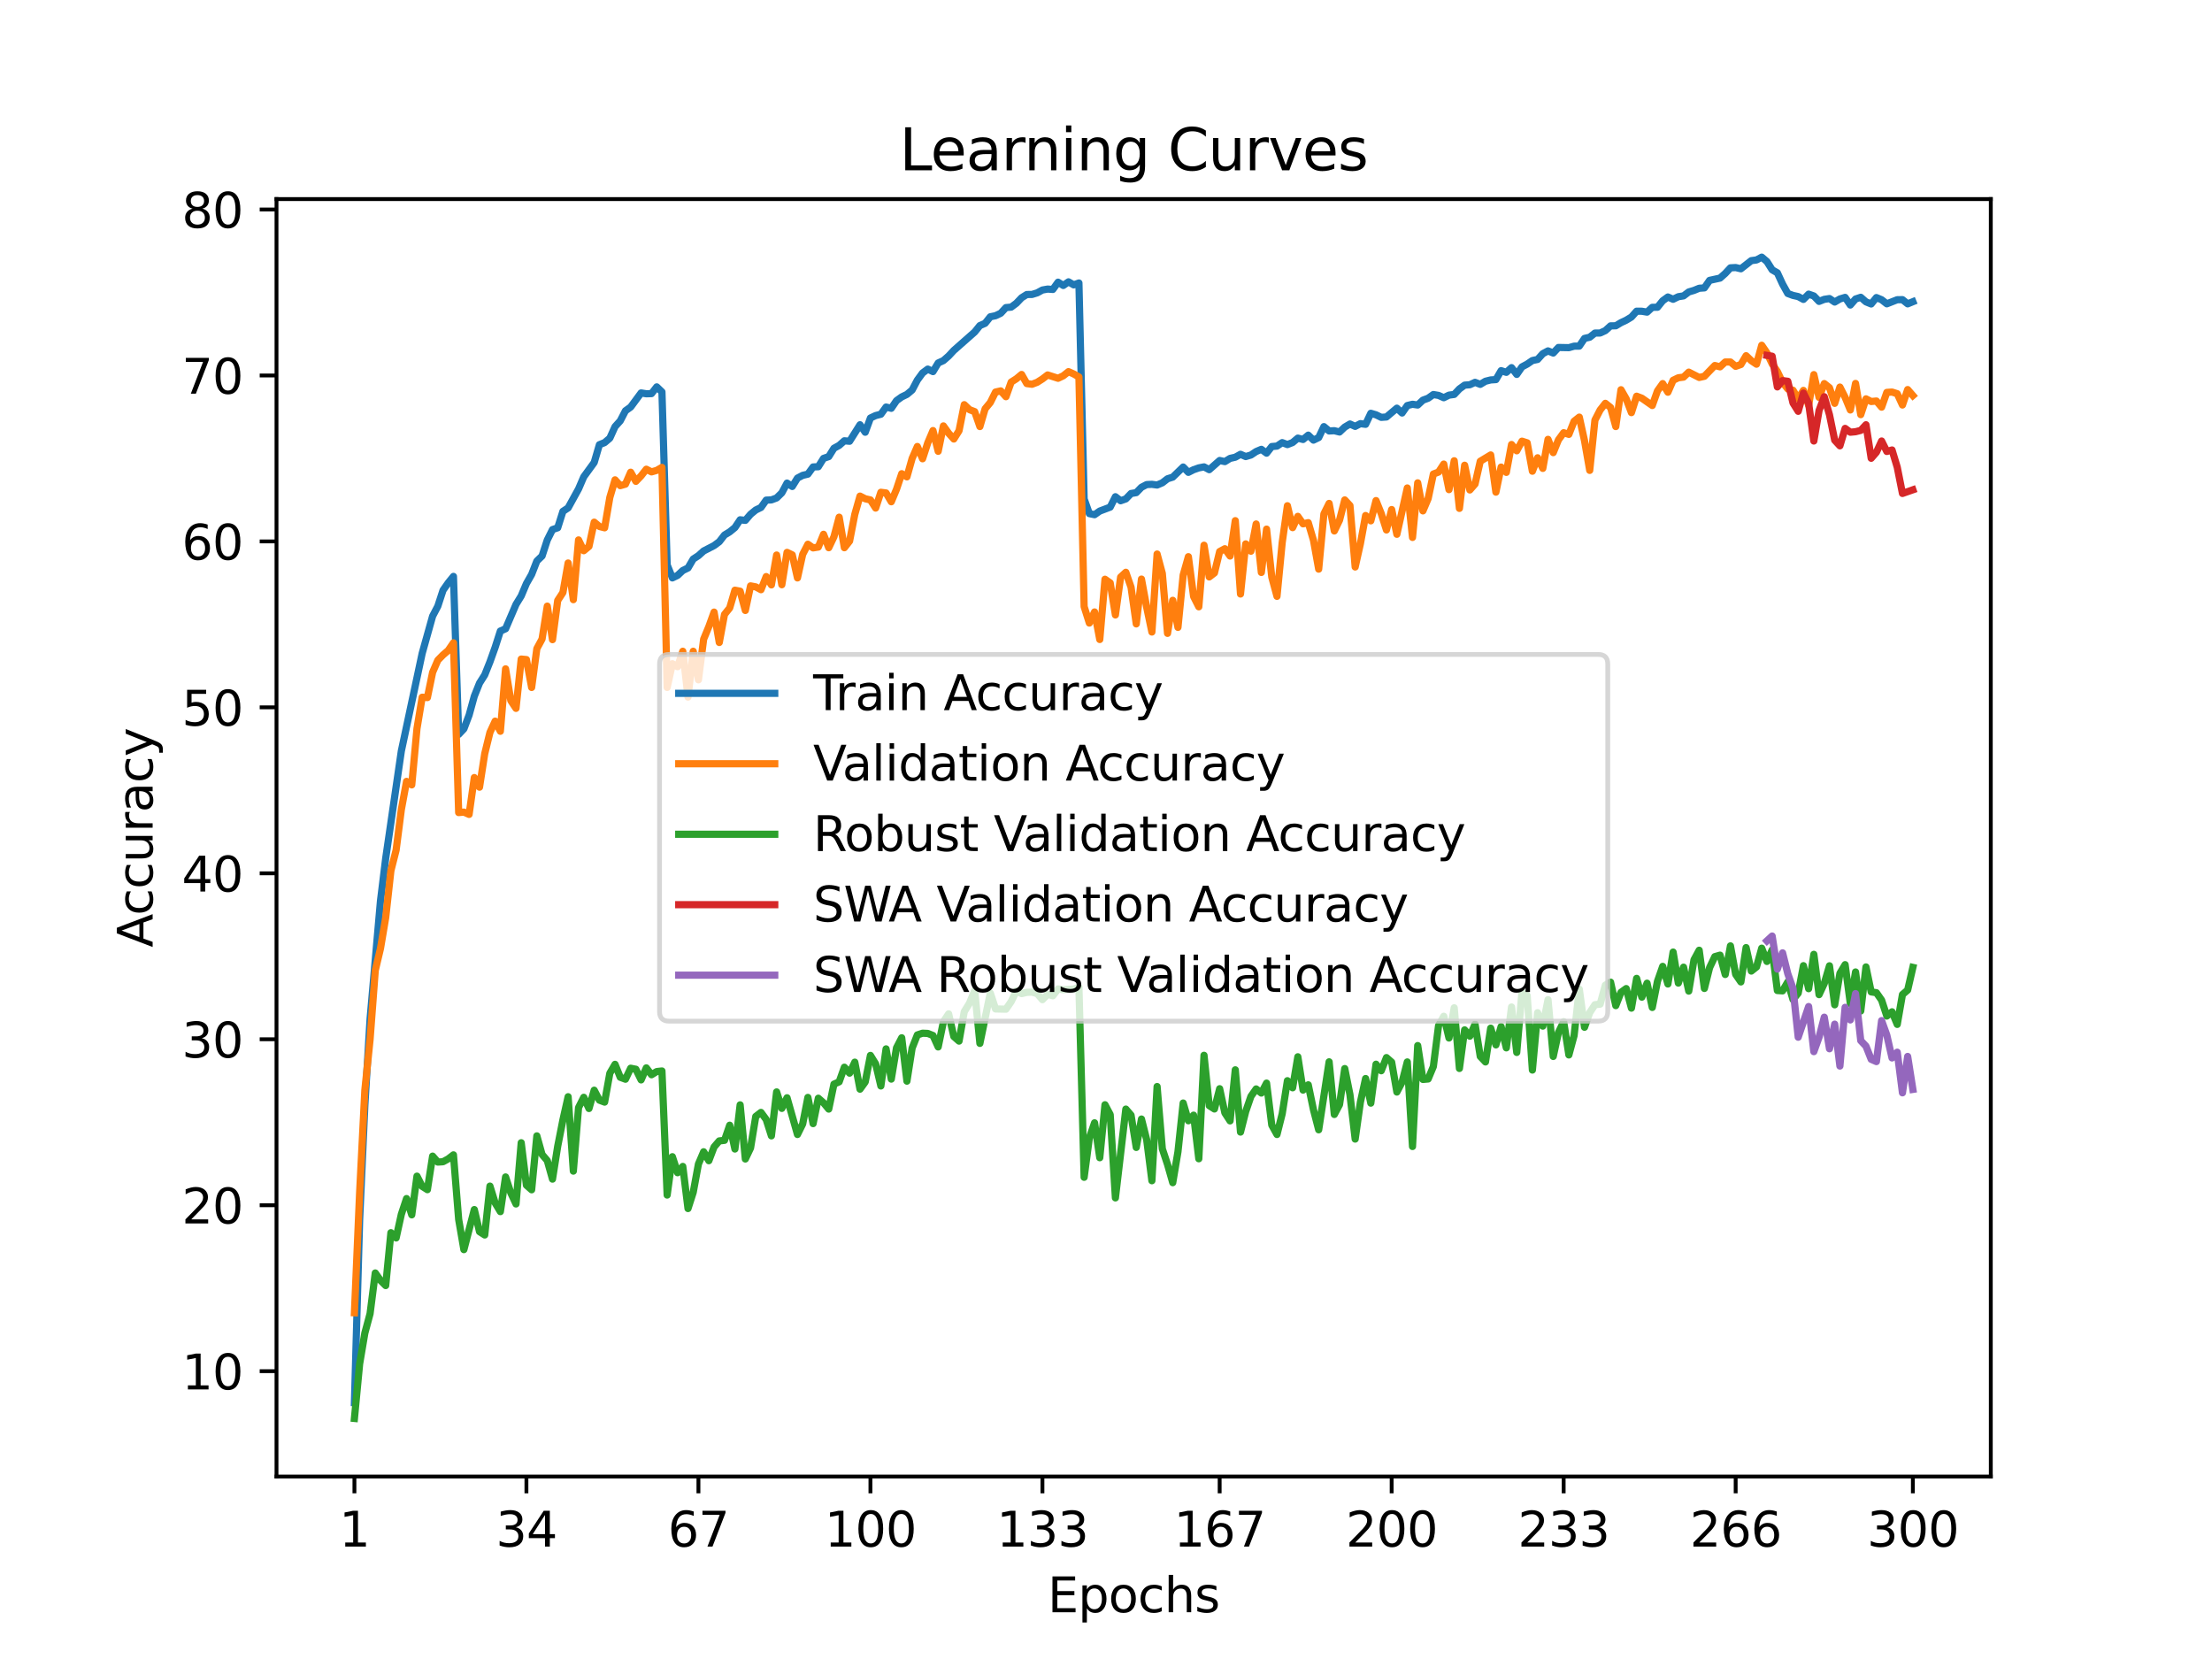 <?xml version="1.0" encoding="utf-8" standalone="no"?>
<!DOCTYPE svg PUBLIC "-//W3C//DTD SVG 1.1//EN"
  "http://www.w3.org/Graphics/SVG/1.1/DTD/svg11.dtd">
<svg xmlns:xlink="http://www.w3.org/1999/xlink" width="460.8pt" height="345.6pt" viewBox="0 0 460.8 345.6" xmlns="http://www.w3.org/2000/svg" version="1.1">
 <defs>
  <style type="text/css">*{stroke-linejoin: round; stroke-linecap: butt}</style>
 </defs>
 <g id="figure_1">
  <g id="patch_1">
   <path d="M 0 345.6 
L 460.8 345.6 
L 460.8 0 
L 0 0 
z
" style="fill: #ffffff"/>
  </g>
  <g id="axes_1">
   <g id="patch_2">
    <path d="M 57.6 307.584 
L 414.72 307.584 
L 414.72 41.472 
L 57.6 41.472 
z
" style="fill: #ffffff"/>
   </g>
   <g id="matplotlib.axis_1">
    <g id="xtick_1">
     <g id="line2d_1">
      <defs>
       <path id="mb15adcd044" d="M 0 0 
L 0 3.5 
" style="stroke: #000000; stroke-width: 0.8"/>
      </defs>
      <g>
       <use xlink:href="#mb15adcd044" x="73.833" y="307.584" style="stroke: #000000; stroke-width: 0.8"/>
      </g>
     </g>
     <g id="text_1">
      <!-- 1 -->
      <g transform="translate(70.651 322.182) scale(0.1 -0.1)">
       <defs>
        <path id="DejaVuSans-31" d="M 794 531 
L 1825 531 
L 1825 4091 
L 703 3866 
L 703 4441 
L 1819 4666 
L 2450 4666 
L 2450 531 
L 3481 531 
L 3481 0 
L 794 0 
L 794 531 
z
" transform="scale(0.016)"/>
       </defs>
       <use xlink:href="#DejaVuSans-31"/>
      </g>
     </g>
    </g>
    <g id="xtick_2">
     <g id="line2d_2">
      <g>
       <use xlink:href="#mb15adcd044" x="109.664" y="307.584" style="stroke: #000000; stroke-width: 0.8"/>
      </g>
     </g>
     <g id="text_2">
      <!-- 34 -->
      <g transform="translate(103.302 322.182) scale(0.1 -0.1)">
       <defs>
        <path id="DejaVuSans-33" d="M 2597 2516 
Q 3050 2419 3304 2112 
Q 3559 1806 3559 1356 
Q 3559 666 3084 287 
Q 2609 -91 1734 -91 
Q 1441 -91 1130 -33 
Q 819 25 488 141 
L 488 750 
Q 750 597 1062 519 
Q 1375 441 1716 441 
Q 2309 441 2620 675 
Q 2931 909 2931 1356 
Q 2931 1769 2642 2001 
Q 2353 2234 1838 2234 
L 1294 2234 
L 1294 2753 
L 1863 2753 
Q 2328 2753 2575 2939 
Q 2822 3125 2822 3475 
Q 2822 3834 2567 4026 
Q 2313 4219 1838 4219 
Q 1578 4219 1281 4162 
Q 984 4106 628 3988 
L 628 4550 
Q 988 4650 1302 4700 
Q 1616 4750 1894 4750 
Q 2613 4750 3031 4423 
Q 3450 4097 3450 3541 
Q 3450 3153 3228 2886 
Q 3006 2619 2597 2516 
z
" transform="scale(0.016)"/>
        <path id="DejaVuSans-34" d="M 2419 4116 
L 825 1625 
L 2419 1625 
L 2419 4116 
z
M 2253 4666 
L 3047 4666 
L 3047 1625 
L 3713 1625 
L 3713 1100 
L 3047 1100 
L 3047 0 
L 2419 0 
L 2419 1100 
L 313 1100 
L 313 1709 
L 2253 4666 
z
" transform="scale(0.016)"/>
       </defs>
       <use xlink:href="#DejaVuSans-33"/>
       <use xlink:href="#DejaVuSans-34" x="63.623"/>
      </g>
     </g>
    </g>
    <g id="xtick_3">
     <g id="line2d_3">
      <g>
       <use xlink:href="#mb15adcd044" x="145.496" y="307.584" style="stroke: #000000; stroke-width: 0.8"/>
      </g>
     </g>
     <g id="text_3">
      <!-- 67 -->
      <g transform="translate(139.133 322.182) scale(0.1 -0.1)">
       <defs>
        <path id="DejaVuSans-36" d="M 2113 2584 
Q 1688 2584 1439 2293 
Q 1191 2003 1191 1497 
Q 1191 994 1439 701 
Q 1688 409 2113 409 
Q 2538 409 2786 701 
Q 3034 994 3034 1497 
Q 3034 2003 2786 2293 
Q 2538 2584 2113 2584 
z
M 3366 4563 
L 3366 3988 
Q 3128 4100 2886 4159 
Q 2644 4219 2406 4219 
Q 1781 4219 1451 3797 
Q 1122 3375 1075 2522 
Q 1259 2794 1537 2939 
Q 1816 3084 2150 3084 
Q 2853 3084 3261 2657 
Q 3669 2231 3669 1497 
Q 3669 778 3244 343 
Q 2819 -91 2113 -91 
Q 1303 -91 875 529 
Q 447 1150 447 2328 
Q 447 3434 972 4092 
Q 1497 4750 2381 4750 
Q 2619 4750 2861 4703 
Q 3103 4656 3366 4563 
z
" transform="scale(0.016)"/>
        <path id="DejaVuSans-37" d="M 525 4666 
L 3525 4666 
L 3525 4397 
L 1831 0 
L 1172 0 
L 2766 4134 
L 525 4134 
L 525 4666 
z
" transform="scale(0.016)"/>
       </defs>
       <use xlink:href="#DejaVuSans-36"/>
       <use xlink:href="#DejaVuSans-37" x="63.623"/>
      </g>
     </g>
    </g>
    <g id="xtick_4">
     <g id="line2d_4">
      <g>
       <use xlink:href="#mb15adcd044" x="181.327" y="307.584" style="stroke: #000000; stroke-width: 0.8"/>
      </g>
     </g>
     <g id="text_4">
      <!-- 100 -->
      <g transform="translate(171.783 322.182) scale(0.1 -0.1)">
       <defs>
        <path id="DejaVuSans-30" d="M 2034 4250 
Q 1547 4250 1301 3770 
Q 1056 3291 1056 2328 
Q 1056 1369 1301 889 
Q 1547 409 2034 409 
Q 2525 409 2770 889 
Q 3016 1369 3016 2328 
Q 3016 3291 2770 3770 
Q 2525 4250 2034 4250 
z
M 2034 4750 
Q 2819 4750 3233 4129 
Q 3647 3509 3647 2328 
Q 3647 1150 3233 529 
Q 2819 -91 2034 -91 
Q 1250 -91 836 529 
Q 422 1150 422 2328 
Q 422 3509 836 4129 
Q 1250 4750 2034 4750 
z
" transform="scale(0.016)"/>
       </defs>
       <use xlink:href="#DejaVuSans-31"/>
       <use xlink:href="#DejaVuSans-30" x="63.623"/>
       <use xlink:href="#DejaVuSans-30" x="127.246"/>
      </g>
     </g>
    </g>
    <g id="xtick_5">
     <g id="line2d_5">
      <g>
       <use xlink:href="#mb15adcd044" x="217.158" y="307.584" style="stroke: #000000; stroke-width: 0.8"/>
      </g>
     </g>
     <g id="text_5">
      <!-- 133 -->
      <g transform="translate(207.615 322.182) scale(0.1 -0.1)">
       <use xlink:href="#DejaVuSans-31"/>
       <use xlink:href="#DejaVuSans-33" x="63.623"/>
       <use xlink:href="#DejaVuSans-33" x="127.246"/>
      </g>
     </g>
    </g>
    <g id="xtick_6">
     <g id="line2d_6">
      <g>
       <use xlink:href="#mb15adcd044" x="254.076" y="307.584" style="stroke: #000000; stroke-width: 0.8"/>
      </g>
     </g>
     <g id="text_6">
      <!-- 167 -->
      <g transform="translate(244.532 322.182) scale(0.1 -0.1)">
       <use xlink:href="#DejaVuSans-31"/>
       <use xlink:href="#DejaVuSans-36" x="63.623"/>
       <use xlink:href="#DejaVuSans-37" x="127.246"/>
      </g>
     </g>
    </g>
    <g id="xtick_7">
     <g id="line2d_7">
      <g>
       <use xlink:href="#mb15adcd044" x="289.907" y="307.584" style="stroke: #000000; stroke-width: 0.8"/>
      </g>
     </g>
     <g id="text_7">
      <!-- 200 -->
      <g transform="translate(280.363 322.182) scale(0.1 -0.1)">
       <defs>
        <path id="DejaVuSans-32" d="M 1228 531 
L 3431 531 
L 3431 0 
L 469 0 
L 469 531 
Q 828 903 1448 1529 
Q 2069 2156 2228 2338 
Q 2531 2678 2651 2914 
Q 2772 3150 2772 3378 
Q 2772 3750 2511 3984 
Q 2250 4219 1831 4219 
Q 1534 4219 1204 4116 
Q 875 4013 500 3803 
L 500 4441 
Q 881 4594 1212 4672 
Q 1544 4750 1819 4750 
Q 2544 4750 2975 4387 
Q 3406 4025 3406 3419 
Q 3406 3131 3298 2873 
Q 3191 2616 2906 2266 
Q 2828 2175 2409 1742 
Q 1991 1309 1228 531 
z
" transform="scale(0.016)"/>
       </defs>
       <use xlink:href="#DejaVuSans-32"/>
       <use xlink:href="#DejaVuSans-30" x="63.623"/>
       <use xlink:href="#DejaVuSans-30" x="127.246"/>
      </g>
     </g>
    </g>
    <g id="xtick_8">
     <g id="line2d_8">
      <g>
       <use xlink:href="#mb15adcd044" x="325.739" y="307.584" style="stroke: #000000; stroke-width: 0.8"/>
      </g>
     </g>
     <g id="text_8">
      <!-- 233 -->
      <g transform="translate(316.195 322.182) scale(0.1 -0.1)">
       <use xlink:href="#DejaVuSans-32"/>
       <use xlink:href="#DejaVuSans-33" x="63.623"/>
       <use xlink:href="#DejaVuSans-33" x="127.246"/>
      </g>
     </g>
    </g>
    <g id="xtick_9">
     <g id="line2d_9">
      <g>
       <use xlink:href="#mb15adcd044" x="361.57" y="307.584" style="stroke: #000000; stroke-width: 0.8"/>
      </g>
     </g>
     <g id="text_9">
      <!-- 266 -->
      <g transform="translate(352.026 322.182) scale(0.1 -0.1)">
       <use xlink:href="#DejaVuSans-32"/>
       <use xlink:href="#DejaVuSans-36" x="63.623"/>
       <use xlink:href="#DejaVuSans-36" x="127.246"/>
      </g>
     </g>
    </g>
    <g id="xtick_10">
     <g id="line2d_10">
      <g>
       <use xlink:href="#mb15adcd044" x="398.487" y="307.584" style="stroke: #000000; stroke-width: 0.8"/>
      </g>
     </g>
     <g id="text_10">
      <!-- 300 -->
      <g transform="translate(388.944 322.182) scale(0.1 -0.1)">
       <use xlink:href="#DejaVuSans-33"/>
       <use xlink:href="#DejaVuSans-30" x="63.623"/>
       <use xlink:href="#DejaVuSans-30" x="127.246"/>
      </g>
     </g>
    </g>
    <g id="text_11">
     <!-- Epochs -->
     <g transform="translate(218.244 335.861) scale(0.1 -0.1)">
      <defs>
       <path id="DejaVuSans-45" d="M 628 4666 
L 3578 4666 
L 3578 4134 
L 1259 4134 
L 1259 2753 
L 3481 2753 
L 3481 2222 
L 1259 2222 
L 1259 531 
L 3634 531 
L 3634 0 
L 628 0 
L 628 4666 
z
" transform="scale(0.016)"/>
       <path id="DejaVuSans-70" d="M 1159 525 
L 1159 -1331 
L 581 -1331 
L 581 3500 
L 1159 3500 
L 1159 2969 
Q 1341 3281 1617 3432 
Q 1894 3584 2278 3584 
Q 2916 3584 3314 3078 
Q 3713 2572 3713 1747 
Q 3713 922 3314 415 
Q 2916 -91 2278 -91 
Q 1894 -91 1617 61 
Q 1341 213 1159 525 
z
M 3116 1747 
Q 3116 2381 2855 2742 
Q 2594 3103 2138 3103 
Q 1681 3103 1420 2742 
Q 1159 2381 1159 1747 
Q 1159 1113 1420 752 
Q 1681 391 2138 391 
Q 2594 391 2855 752 
Q 3116 1113 3116 1747 
z
" transform="scale(0.016)"/>
       <path id="DejaVuSans-6f" d="M 1959 3097 
Q 1497 3097 1228 2736 
Q 959 2375 959 1747 
Q 959 1119 1226 758 
Q 1494 397 1959 397 
Q 2419 397 2687 759 
Q 2956 1122 2956 1747 
Q 2956 2369 2687 2733 
Q 2419 3097 1959 3097 
z
M 1959 3584 
Q 2709 3584 3137 3096 
Q 3566 2609 3566 1747 
Q 3566 888 3137 398 
Q 2709 -91 1959 -91 
Q 1206 -91 779 398 
Q 353 888 353 1747 
Q 353 2609 779 3096 
Q 1206 3584 1959 3584 
z
" transform="scale(0.016)"/>
       <path id="DejaVuSans-63" d="M 3122 3366 
L 3122 2828 
Q 2878 2963 2633 3030 
Q 2388 3097 2138 3097 
Q 1578 3097 1268 2742 
Q 959 2388 959 1747 
Q 959 1106 1268 751 
Q 1578 397 2138 397 
Q 2388 397 2633 464 
Q 2878 531 3122 666 
L 3122 134 
Q 2881 22 2623 -34 
Q 2366 -91 2075 -91 
Q 1284 -91 818 406 
Q 353 903 353 1747 
Q 353 2603 823 3093 
Q 1294 3584 2113 3584 
Q 2378 3584 2631 3529 
Q 2884 3475 3122 3366 
z
" transform="scale(0.016)"/>
       <path id="DejaVuSans-68" d="M 3513 2113 
L 3513 0 
L 2938 0 
L 2938 2094 
Q 2938 2591 2744 2837 
Q 2550 3084 2163 3084 
Q 1697 3084 1428 2787 
Q 1159 2491 1159 1978 
L 1159 0 
L 581 0 
L 581 4863 
L 1159 4863 
L 1159 2956 
Q 1366 3272 1645 3428 
Q 1925 3584 2291 3584 
Q 2894 3584 3203 3211 
Q 3513 2838 3513 2113 
z
" transform="scale(0.016)"/>
       <path id="DejaVuSans-73" d="M 2834 3397 
L 2834 2853 
Q 2591 2978 2328 3040 
Q 2066 3103 1784 3103 
Q 1356 3103 1142 2972 
Q 928 2841 928 2578 
Q 928 2378 1081 2264 
Q 1234 2150 1697 2047 
L 1894 2003 
Q 2506 1872 2764 1633 
Q 3022 1394 3022 966 
Q 3022 478 2636 193 
Q 2250 -91 1575 -91 
Q 1294 -91 989 -36 
Q 684 19 347 128 
L 347 722 
Q 666 556 975 473 
Q 1284 391 1588 391 
Q 1994 391 2212 530 
Q 2431 669 2431 922 
Q 2431 1156 2273 1281 
Q 2116 1406 1581 1522 
L 1381 1569 
Q 847 1681 609 1914 
Q 372 2147 372 2553 
Q 372 3047 722 3315 
Q 1072 3584 1716 3584 
Q 2034 3584 2315 3537 
Q 2597 3491 2834 3397 
z
" transform="scale(0.016)"/>
      </defs>
      <use xlink:href="#DejaVuSans-45"/>
      <use xlink:href="#DejaVuSans-70" x="63.184"/>
      <use xlink:href="#DejaVuSans-6f" x="126.66"/>
      <use xlink:href="#DejaVuSans-63" x="187.842"/>
      <use xlink:href="#DejaVuSans-68" x="242.822"/>
      <use xlink:href="#DejaVuSans-73" x="306.201"/>
     </g>
    </g>
   </g>
   <g id="matplotlib.axis_2">
    <g id="ytick_1">
     <g id="line2d_11">
      <defs>
       <path id="ma6eec1de8b" d="M 0 0 
L -3.5 0 
" style="stroke: #000000; stroke-width: 0.8"/>
      </defs>
      <g>
       <use xlink:href="#ma6eec1de8b" x="57.6" y="285.641" style="stroke: #000000; stroke-width: 0.8"/>
      </g>
     </g>
     <g id="text_12">
      <!-- 10 -->
      <g transform="translate(37.875 289.44) scale(0.1 -0.1)">
       <use xlink:href="#DejaVuSans-31"/>
       <use xlink:href="#DejaVuSans-30" x="63.623"/>
      </g>
     </g>
    </g>
    <g id="ytick_2">
     <g id="line2d_12">
      <g>
       <use xlink:href="#ma6eec1de8b" x="57.6" y="251.07" style="stroke: #000000; stroke-width: 0.8"/>
      </g>
     </g>
     <g id="text_13">
      <!-- 20 -->
      <g transform="translate(37.875 254.869) scale(0.1 -0.1)">
       <use xlink:href="#DejaVuSans-32"/>
       <use xlink:href="#DejaVuSans-30" x="63.623"/>
      </g>
     </g>
    </g>
    <g id="ytick_3">
     <g id="line2d_13">
      <g>
       <use xlink:href="#ma6eec1de8b" x="57.6" y="216.499" style="stroke: #000000; stroke-width: 0.8"/>
      </g>
     </g>
     <g id="text_14">
      <!-- 30 -->
      <g transform="translate(37.875 220.298) scale(0.1 -0.1)">
       <use xlink:href="#DejaVuSans-33"/>
       <use xlink:href="#DejaVuSans-30" x="63.623"/>
      </g>
     </g>
    </g>
    <g id="ytick_4">
     <g id="line2d_14">
      <g>
       <use xlink:href="#ma6eec1de8b" x="57.6" y="181.928" style="stroke: #000000; stroke-width: 0.8"/>
      </g>
     </g>
     <g id="text_15">
      <!-- 40 -->
      <g transform="translate(37.875 185.727) scale(0.1 -0.1)">
       <use xlink:href="#DejaVuSans-34"/>
       <use xlink:href="#DejaVuSans-30" x="63.623"/>
      </g>
     </g>
    </g>
    <g id="ytick_5">
     <g id="line2d_15">
      <g>
       <use xlink:href="#ma6eec1de8b" x="57.6" y="147.357" style="stroke: #000000; stroke-width: 0.8"/>
      </g>
     </g>
     <g id="text_16">
      <!-- 50 -->
      <g transform="translate(37.875 151.157) scale(0.1 -0.1)">
       <defs>
        <path id="DejaVuSans-35" d="M 691 4666 
L 3169 4666 
L 3169 4134 
L 1269 4134 
L 1269 2991 
Q 1406 3038 1543 3061 
Q 1681 3084 1819 3084 
Q 2600 3084 3056 2656 
Q 3513 2228 3513 1497 
Q 3513 744 3044 326 
Q 2575 -91 1722 -91 
Q 1428 -91 1123 -41 
Q 819 9 494 109 
L 494 744 
Q 775 591 1075 516 
Q 1375 441 1709 441 
Q 2250 441 2565 725 
Q 2881 1009 2881 1497 
Q 2881 1984 2565 2268 
Q 2250 2553 1709 2553 
Q 1456 2553 1204 2497 
Q 953 2441 691 2322 
L 691 4666 
z
" transform="scale(0.016)"/>
       </defs>
       <use xlink:href="#DejaVuSans-35"/>
       <use xlink:href="#DejaVuSans-30" x="63.623"/>
      </g>
     </g>
    </g>
    <g id="ytick_6">
     <g id="line2d_16">
      <g>
       <use xlink:href="#ma6eec1de8b" x="57.6" y="112.786" style="stroke: #000000; stroke-width: 0.8"/>
      </g>
     </g>
     <g id="text_17">
      <!-- 60 -->
      <g transform="translate(37.875 116.586) scale(0.1 -0.1)">
       <use xlink:href="#DejaVuSans-36"/>
       <use xlink:href="#DejaVuSans-30" x="63.623"/>
      </g>
     </g>
    </g>
    <g id="ytick_7">
     <g id="line2d_17">
      <g>
       <use xlink:href="#ma6eec1de8b" x="57.6" y="78.215" style="stroke: #000000; stroke-width: 0.8"/>
      </g>
     </g>
     <g id="text_18">
      <!-- 70 -->
      <g transform="translate(37.875 82.015) scale(0.1 -0.1)">
       <use xlink:href="#DejaVuSans-37"/>
       <use xlink:href="#DejaVuSans-30" x="63.623"/>
      </g>
     </g>
    </g>
    <g id="ytick_8">
     <g id="line2d_18">
      <g>
       <use xlink:href="#ma6eec1de8b" x="57.6" y="43.644" style="stroke: #000000; stroke-width: 0.8"/>
      </g>
     </g>
     <g id="text_19">
      <!-- 80 -->
      <g transform="translate(37.875 47.444) scale(0.1 -0.1)">
       <defs>
        <path id="DejaVuSans-38" d="M 2034 2216 
Q 1584 2216 1326 1975 
Q 1069 1734 1069 1313 
Q 1069 891 1326 650 
Q 1584 409 2034 409 
Q 2484 409 2743 651 
Q 3003 894 3003 1313 
Q 3003 1734 2745 1975 
Q 2488 2216 2034 2216 
z
M 1403 2484 
Q 997 2584 770 2862 
Q 544 3141 544 3541 
Q 544 4100 942 4425 
Q 1341 4750 2034 4750 
Q 2731 4750 3128 4425 
Q 3525 4100 3525 3541 
Q 3525 3141 3298 2862 
Q 3072 2584 2669 2484 
Q 3125 2378 3379 2068 
Q 3634 1759 3634 1313 
Q 3634 634 3220 271 
Q 2806 -91 2034 -91 
Q 1263 -91 848 271 
Q 434 634 434 1313 
Q 434 1759 690 2068 
Q 947 2378 1403 2484 
z
M 1172 3481 
Q 1172 3119 1398 2916 
Q 1625 2713 2034 2713 
Q 2441 2713 2670 2916 
Q 2900 3119 2900 3481 
Q 2900 3844 2670 4047 
Q 2441 4250 2034 4250 
Q 1625 4250 1398 4047 
Q 1172 3844 1172 3481 
z
" transform="scale(0.016)"/>
       </defs>
       <use xlink:href="#DejaVuSans-38"/>
       <use xlink:href="#DejaVuSans-30" x="63.623"/>
      </g>
     </g>
    </g>
    <g id="text_20">
     <!-- Accuracy -->
     <g transform="translate(31.795 197.356) rotate(-90) scale(0.1 -0.1)">
      <defs>
       <path id="DejaVuSans-41" d="M 2188 4044 
L 1331 1722 
L 3047 1722 
L 2188 4044 
z
M 1831 4666 
L 2547 4666 
L 4325 0 
L 3669 0 
L 3244 1197 
L 1141 1197 
L 716 0 
L 50 0 
L 1831 4666 
z
" transform="scale(0.016)"/>
       <path id="DejaVuSans-75" d="M 544 1381 
L 544 3500 
L 1119 3500 
L 1119 1403 
Q 1119 906 1312 657 
Q 1506 409 1894 409 
Q 2359 409 2629 706 
Q 2900 1003 2900 1516 
L 2900 3500 
L 3475 3500 
L 3475 0 
L 2900 0 
L 2900 538 
Q 2691 219 2414 64 
Q 2138 -91 1772 -91 
Q 1169 -91 856 284 
Q 544 659 544 1381 
z
M 1991 3584 
L 1991 3584 
z
" transform="scale(0.016)"/>
       <path id="DejaVuSans-72" d="M 2631 2963 
Q 2534 3019 2420 3045 
Q 2306 3072 2169 3072 
Q 1681 3072 1420 2755 
Q 1159 2438 1159 1844 
L 1159 0 
L 581 0 
L 581 3500 
L 1159 3500 
L 1159 2956 
Q 1341 3275 1631 3429 
Q 1922 3584 2338 3584 
Q 2397 3584 2469 3576 
Q 2541 3569 2628 3553 
L 2631 2963 
z
" transform="scale(0.016)"/>
       <path id="DejaVuSans-61" d="M 2194 1759 
Q 1497 1759 1228 1600 
Q 959 1441 959 1056 
Q 959 750 1161 570 
Q 1363 391 1709 391 
Q 2188 391 2477 730 
Q 2766 1069 2766 1631 
L 2766 1759 
L 2194 1759 
z
M 3341 1997 
L 3341 0 
L 2766 0 
L 2766 531 
Q 2569 213 2275 61 
Q 1981 -91 1556 -91 
Q 1019 -91 701 211 
Q 384 513 384 1019 
Q 384 1609 779 1909 
Q 1175 2209 1959 2209 
L 2766 2209 
L 2766 2266 
Q 2766 2663 2505 2880 
Q 2244 3097 1772 3097 
Q 1472 3097 1187 3025 
Q 903 2953 641 2809 
L 641 3341 
Q 956 3463 1253 3523 
Q 1550 3584 1831 3584 
Q 2591 3584 2966 3190 
Q 3341 2797 3341 1997 
z
" transform="scale(0.016)"/>
       <path id="DejaVuSans-79" d="M 2059 -325 
Q 1816 -950 1584 -1140 
Q 1353 -1331 966 -1331 
L 506 -1331 
L 506 -850 
L 844 -850 
Q 1081 -850 1212 -737 
Q 1344 -625 1503 -206 
L 1606 56 
L 191 3500 
L 800 3500 
L 1894 763 
L 2988 3500 
L 3597 3500 
L 2059 -325 
z
" transform="scale(0.016)"/>
      </defs>
      <use xlink:href="#DejaVuSans-41"/>
      <use xlink:href="#DejaVuSans-63" x="66.658"/>
      <use xlink:href="#DejaVuSans-63" x="121.639"/>
      <use xlink:href="#DejaVuSans-75" x="176.619"/>
      <use xlink:href="#DejaVuSans-72" x="239.998"/>
      <use xlink:href="#DejaVuSans-61" x="281.111"/>
      <use xlink:href="#DejaVuSans-63" x="342.391"/>
      <use xlink:href="#DejaVuSans-79" x="397.371"/>
     </g>
    </g>
   </g>
   <g id="line2d_19">
    <path d="M 73.833 292.189 
L 74.919 254.116 
L 76.004 230.321 
L 77.09 212.315 
L 79.262 187.659 
L 80.348 178.808 
L 83.605 156.449 
L 87.948 136.101 
L 90.12 128.353 
L 91.206 126.282 
L 92.291 122.963 
L 93.377 121.411 
L 94.463 120.076 
L 95.549 152.981 
L 96.635 151.84 
L 97.72 148.977 
L 98.806 145.029 
L 99.892 142.311 
L 100.978 140.593 
L 102.064 137.872 
L 103.149 134.843 
L 104.235 131.455 
L 105.321 130.984 
L 107.493 125.909 
L 108.578 124.142 
L 109.664 121.566 
L 110.75 119.661 
L 111.836 116.874 
L 112.922 115.827 
L 114.007 112.494 
L 115.093 110.323 
L 116.179 109.946 
L 117.265 106.523 
L 118.351 105.804 
L 120.522 101.855 
L 121.608 99.331 
L 123.78 96.347 
L 124.865 92.638 
L 125.951 92.202 
L 127.037 91.279 
L 128.123 88.876 
L 129.209 87.673 
L 130.294 85.574 
L 131.38 84.796 
L 133.552 81.854 
L 134.638 82.03 
L 135.723 81.995 
L 136.809 80.595 
L 137.895 81.639 
L 138.981 117.68 
L 140.067 120.384 
L 141.152 119.865 
L 142.238 118.845 
L 143.324 118.316 
L 144.41 116.463 
L 145.496 115.754 
L 146.581 114.779 
L 148.753 113.656 
L 149.839 112.85 
L 150.925 111.453 
L 152.01 110.793 
L 153.096 109.908 
L 154.182 108.283 
L 155.268 108.4 
L 156.354 107.135 
L 157.439 106.243 
L 158.525 105.717 
L 159.611 104.185 
L 160.697 104.137 
L 161.783 103.733 
L 162.868 102.668 
L 163.954 100.638 
L 165.04 101.34 
L 166.126 99.597 
L 167.212 99.027 
L 168.297 98.771 
L 169.383 97.274 
L 170.469 97.229 
L 171.555 95.49 
L 172.641 95.12 
L 173.726 93.381 
L 174.812 92.786 
L 175.898 91.825 
L 176.984 91.922 
L 179.155 88.482 
L 180.241 90.044 
L 181.327 87.078 
L 182.413 86.57 
L 183.499 86.296 
L 184.584 84.796 
L 185.67 85.055 
L 186.756 83.465 
L 187.842 82.687 
L 188.928 82.161 
L 190.013 81.249 
L 191.099 79.188 
L 192.185 77.701 
L 193.271 76.892 
L 194.357 77.411 
L 195.442 75.613 
L 196.528 75.118 
L 197.614 74.164 
L 198.7 72.999 
L 203.043 69.165 
L 204.129 67.823 
L 205.215 67.353 
L 206.3 65.991 
L 207.386 65.769 
L 208.472 65.254 
L 209.558 64.075 
L 210.644 63.982 
L 211.729 63.173 
L 212.815 62.032 
L 213.901 61.351 
L 214.987 61.34 
L 216.073 61.005 
L 217.158 60.414 
L 218.244 60.22 
L 219.33 60.296 
L 220.416 58.785 
L 221.502 59.47 
L 222.587 58.713 
L 223.673 59.342 
L 224.759 58.951 
L 225.845 103.954 
L 226.931 106.996 
L 228.016 107.218 
L 229.102 106.464 
L 231.274 105.645 
L 232.36 103.477 
L 233.445 104.313 
L 234.531 103.933 
L 235.617 102.806 
L 236.703 102.626 
L 237.789 101.509 
L 238.875 100.946 
L 239.96 100.894 
L 241.046 101.039 
L 242.132 100.579 
L 243.218 99.736 
L 244.304 99.397 
L 246.475 97.291 
L 247.561 98.398 
L 248.647 97.848 
L 249.733 97.471 
L 250.818 97.26 
L 251.904 97.841 
L 254.076 95.929 
L 255.162 96.161 
L 256.247 95.493 
L 257.333 95.244 
L 258.419 94.639 
L 259.505 95.11 
L 260.591 94.788 
L 261.676 94.065 
L 262.762 93.602 
L 263.848 94.401 
L 264.934 93.021 
L 266.02 92.928 
L 267.105 92.205 
L 268.191 92.613 
L 269.277 92.185 
L 270.363 91.268 
L 271.449 91.552 
L 272.534 90.649 
L 273.62 91.683 
L 274.706 91.154 
L 275.792 88.872 
L 276.878 89.778 
L 277.963 89.723 
L 279.049 89.996 
L 280.135 88.969 
L 281.221 88.326 
L 282.307 88.824 
L 283.392 88.253 
L 284.478 88.392 
L 285.564 86.096 
L 286.65 86.414 
L 287.736 86.943 
L 288.821 86.864 
L 290.993 85.031 
L 292.079 86.037 
L 293.165 84.481 
L 294.25 84.215 
L 295.336 84.374 
L 296.422 83.358 
L 297.508 82.957 
L 298.594 82.186 
L 299.679 82.372 
L 300.765 82.853 
L 301.851 82.313 
L 302.937 82.168 
L 304.023 81.017 
L 305.108 80.232 
L 306.194 80.149 
L 307.28 79.648 
L 308.366 80.07 
L 309.452 79.42 
L 310.537 79.15 
L 311.623 79.077 
L 312.709 77.217 
L 313.795 77.566 
L 314.881 76.588 
L 315.966 77.995 
L 317.052 76.429 
L 318.138 75.848 
L 319.224 75.105 
L 320.31 74.88 
L 321.395 73.677 
L 322.481 73.099 
L 323.567 73.542 
L 324.653 72.384 
L 326.824 72.425 
L 327.91 72.114 
L 328.996 72.1 
L 330.082 70.499 
L 331.168 70.25 
L 332.253 69.386 
L 333.339 69.372 
L 334.425 68.871 
L 335.511 67.882 
L 336.597 67.868 
L 337.682 67.215 
L 338.768 66.703 
L 339.854 66.046 
L 340.94 64.826 
L 342.026 64.839 
L 343.111 65.023 
L 344.197 64.023 
L 345.283 64.006 
L 346.369 62.658 
L 347.455 61.869 
L 348.54 62.343 
L 349.626 61.811 
L 350.712 61.638 
L 351.798 60.818 
L 352.884 60.497 
L 353.969 60.051 
L 355.055 59.971 
L 356.141 58.405 
L 358.313 57.931 
L 359.398 56.967 
L 360.484 55.795 
L 361.57 55.736 
L 362.656 55.992 
L 364.827 54.298 
L 365.913 54.152 
L 366.999 53.568 
L 368.085 54.488 
L 369.171 56.206 
L 370.256 56.832 
L 371.342 59.183 
L 372.428 61.14 
L 373.514 61.541 
L 374.6 61.78 
L 375.685 62.371 
L 376.771 61.275 
L 377.857 61.658 
L 378.943 62.786 
L 380.029 62.36 
L 381.114 62.194 
L 382.2 62.92 
L 383.286 62.281 
L 384.372 61.952 
L 385.458 63.543 
L 386.543 62.288 
L 387.629 61.932 
L 388.715 62.882 
L 389.801 63.322 
L 390.887 61.99 
L 391.972 62.44 
L 393.058 63.29 
L 395.23 62.436 
L 396.316 62.426 
L 397.401 63.297 
L 398.487 62.851 
L 398.487 62.851 
" clip-path="url(#p5426ef3f9c)" style="fill: none; stroke: #1f77b4; stroke-width: 1.5; stroke-linecap: square"/>
   </g>
   <g id="line2d_20">
    <path d="M 73.833 273.472 
L 74.919 248.408 
L 76.004 227.113 
L 77.09 216.568 
L 78.176 202.152 
L 79.262 197.589 
L 80.348 191.159 
L 81.433 181.375 
L 82.519 177.088 
L 83.605 168.653 
L 84.691 162.776 
L 85.777 163.502 
L 86.862 151.782 
L 87.948 145.248 
L 89.034 145.318 
L 90.12 140.063 
L 91.206 137.539 
L 92.291 136.433 
L 93.377 135.499 
L 94.463 133.909 
L 95.549 169.275 
L 96.635 169.172 
L 97.72 169.656 
L 98.806 161.981 
L 99.892 163.986 
L 100.978 157.003 
L 102.064 152.578 
L 103.149 150.227 
L 104.235 152.336 
L 105.321 139.337 
L 106.407 145.94 
L 107.493 147.565 
L 108.578 137.297 
L 109.664 137.401 
L 110.75 143.209 
L 111.836 135.119 
L 112.922 133.114 
L 114.007 126.269 
L 115.093 133.252 
L 116.179 125.094 
L 117.265 123.434 
L 118.351 117.281 
L 119.436 124.921 
L 120.522 112.475 
L 121.608 114.722 
L 122.694 113.823 
L 123.78 108.776 
L 124.865 109.675 
L 125.951 109.951 
L 127.037 103.625 
L 128.123 99.96 
L 129.209 101.17 
L 130.294 100.859 
L 131.38 98.37 
L 132.466 100.272 
L 133.552 99.131 
L 134.638 97.748 
L 135.723 98.301 
L 136.809 97.99 
L 137.895 97.368 
L 138.981 143.209 
L 140.067 138.265 
L 141.152 138.887 
L 142.238 135.672 
L 143.324 145.214 
L 144.41 135.672 
L 145.496 141.619 
L 146.581 133.149 
L 147.667 130.521 
L 148.753 127.514 
L 149.839 133.84 
L 150.925 127.998 
L 152.01 126.649 
L 153.096 122.95 
L 154.182 123.158 
L 155.268 127.168 
L 156.354 122.051 
L 157.439 122.259 
L 158.525 122.846 
L 159.611 120.115 
L 160.697 121.844 
L 161.783 115.621 
L 162.868 121.809 
L 163.954 115.068 
L 165.04 115.587 
L 166.126 120.392 
L 167.212 115.483 
L 168.297 113.374 
L 169.383 114.135 
L 170.469 113.962 
L 171.555 111.3 
L 172.641 114.1 
L 173.726 111.818 
L 174.812 107.739 
L 175.898 114.1 
L 176.984 112.717 
L 178.07 107.151 
L 179.155 103.348 
L 180.241 103.902 
L 181.327 104.144 
L 182.413 105.838 
L 183.499 102.553 
L 184.584 102.692 
L 185.67 104.524 
L 186.756 101.931 
L 187.842 98.681 
L 188.928 99.338 
L 190.013 95.501 
L 191.099 93.012 
L 192.185 95.57 
L 193.271 92.251 
L 194.357 89.693 
L 195.442 94.014 
L 196.528 88.725 
L 197.614 90.246 
L 198.7 91.456 
L 199.786 89.727 
L 200.871 84.3 
L 201.957 85.337 
L 203.043 85.752 
L 204.129 88.863 
L 205.215 85.164 
L 206.3 83.85 
L 207.386 81.672 
L 208.472 81.43 
L 209.558 82.64 
L 210.644 79.598 
L 211.729 78.907 
L 212.815 78.008 
L 213.901 79.909 
L 214.987 80.048 
L 216.073 79.633 
L 217.158 78.941 
L 218.244 78.112 
L 220.416 78.803 
L 221.502 78.284 
L 222.587 77.42 
L 223.673 77.904 
L 224.759 78.526 
L 225.845 126.373 
L 226.931 129.795 
L 228.016 127.479 
L 229.102 133.218 
L 230.188 120.668 
L 231.274 121.429 
L 232.36 128.101 
L 233.445 120.219 
L 234.531 119.217 
L 235.617 122.328 
L 236.703 129.968 
L 237.789 120.634 
L 238.875 126.511 
L 239.96 131.662 
L 241.046 115.414 
L 242.132 119.459 
L 243.218 131.939 
L 244.304 125.059 
L 245.389 130.694 
L 246.475 119.804 
L 247.561 115.967 
L 248.647 124.264 
L 249.733 126.407 
L 250.818 113.581 
L 251.904 120.185 
L 252.99 119.355 
L 254.076 114.895 
L 255.162 114.307 
L 256.247 115.829 
L 257.333 108.465 
L 258.419 123.745 
L 259.505 113.305 
L 260.591 114.826 
L 261.676 109.156 
L 262.762 119.251 
L 263.848 110.228 
L 264.934 120.219 
L 266.02 124.229 
L 267.105 113.028 
L 268.191 105.354 
L 269.277 109.917 
L 270.363 107.566 
L 271.449 109.122 
L 272.534 108.88 
L 273.62 112.544 
L 274.706 118.56 
L 275.792 107.048 
L 276.878 104.87 
L 277.963 110.608 
L 279.049 108.361 
L 280.135 104.144 
L 281.221 105.319 
L 282.307 118.11 
L 283.392 113.27 
L 284.478 107.393 
L 285.564 108.5 
L 286.65 104.282 
L 287.736 106.978 
L 288.821 110.401 
L 289.907 106.149 
L 290.993 111.3 
L 293.165 101.654 
L 294.25 111.957 
L 295.336 100.583 
L 296.422 106.425 
L 297.508 103.867 
L 298.594 98.75 
L 299.679 98.336 
L 300.765 96.676 
L 301.851 102 
L 302.937 95.985 
L 304.023 105.907 
L 305.108 96.918 
L 306.194 102.069 
L 307.28 100.825 
L 308.366 96.089 
L 310.537 94.775 
L 311.623 102.519 
L 312.709 97.299 
L 313.795 98.405 
L 314.881 92.597 
L 315.966 93.911 
L 317.052 91.905 
L 318.138 92.251 
L 319.224 98.163 
L 320.31 95.363 
L 321.395 97.575 
L 322.481 91.525 
L 323.567 94.291 
L 324.653 91.629 
L 325.739 90.142 
L 326.824 90.488 
L 327.91 87.757 
L 328.996 86.893 
L 330.082 91.802 
L 331.168 97.99 
L 332.253 87.515 
L 333.339 85.406 
L 334.425 84.023 
L 335.511 84.888 
L 336.597 88.863 
L 337.682 81.188 
L 338.768 83.09 
L 339.854 85.959 
L 340.94 82.537 
L 342.026 82.952 
L 344.197 84.473 
L 345.283 81.43 
L 346.369 79.909 
L 347.455 81.707 
L 348.54 79.218 
L 349.626 78.699 
L 350.712 78.561 
L 351.798 77.524 
L 353.969 78.63 
L 355.055 78.388 
L 357.227 76.141 
L 358.313 76.418 
L 359.398 75.415 
L 360.484 75.415 
L 361.57 76.314 
L 362.656 75.934 
L 363.742 74.101 
L 364.827 75.139 
L 365.913 75.865 
L 366.999 71.923 
L 368.085 73.514 
L 369.171 75.795 
L 370.256 77.386 
L 371.342 79.667 
L 372.428 81.016 
L 373.514 81.292 
L 374.6 83.09 
L 375.685 81.327 
L 376.771 84.438 
L 377.857 78.042 
L 378.943 82.779 
L 380.029 79.909 
L 381.114 80.774 
L 382.2 84.023 
L 383.286 80.635 
L 384.372 82.779 
L 385.458 85.406 
L 386.543 79.875 
L 387.629 86.374 
L 388.715 83.09 
L 389.801 83.643 
L 390.887 83.539 
L 391.972 84.818 
L 393.058 81.742 
L 394.144 81.672 
L 395.23 82.018 
L 396.316 84.369 
L 397.401 81.154 
L 398.487 82.398 
L 398.487 82.398 
" clip-path="url(#p5426ef3f9c)" style="fill: none; stroke: #ff7f0e; stroke-width: 1.5; stroke-linecap: square"/>
   </g>
   <g id="line2d_21">
    <path d="M 73.833 295.488 
L 74.919 284.115 
L 76.004 277.702 
L 77.09 273.673 
L 78.176 265.185 
L 79.262 266.734 
L 80.348 267.807 
L 81.433 256.792 
L 82.519 257.889 
L 83.605 252.954 
L 84.691 249.687 
L 85.777 253.073 
L 86.862 245.014 
L 87.948 247.136 
L 89.034 247.828 
L 90.12 240.842 
L 91.206 242.082 
L 92.291 242.01 
L 93.377 241.414 
L 94.463 240.58 
L 95.549 254.027 
L 96.635 260.321 
L 98.806 251.976 
L 99.892 256.578 
L 100.978 257.269 
L 102.064 247.089 
L 103.149 250.593 
L 104.235 252.405 
L 105.321 245.181 
L 106.407 248.495 
L 107.493 250.808 
L 108.578 238.052 
L 109.664 246.898 
L 110.75 247.852 
L 111.836 236.622 
L 112.922 240.508 
L 114.007 241.772 
L 115.093 245.634 
L 116.179 238.792 
L 117.265 233.284 
L 118.351 228.468 
L 119.436 243.965 
L 120.522 230.733 
L 121.608 228.587 
L 122.694 230.924 
L 123.78 227.109 
L 124.865 229.183 
L 125.951 229.589 
L 127.037 223.58 
L 128.123 221.721 
L 129.209 224.415 
L 130.294 224.82 
L 131.38 222.531 
L 132.466 222.746 
L 133.552 224.963 
L 134.638 222.46 
L 135.723 223.89 
L 136.809 223.223 
L 137.895 223.104 
L 138.981 248.948 
L 140.067 240.961 
L 141.152 244.299 
L 142.238 242.988 
L 143.324 251.762 
L 144.41 248.376 
L 145.496 242.487 
L 146.581 239.936 
L 147.667 241.796 
L 148.753 238.935 
L 149.839 237.671 
L 150.925 237.552 
L 152.01 234.405 
L 153.096 239.364 
L 154.182 230.161 
L 155.268 241.438 
L 156.354 239.149 
L 157.439 232.569 
L 158.525 231.734 
L 159.611 233.213 
L 160.697 236.622 
L 161.783 227.467 
L 162.868 230.9 
L 163.954 228.683 
L 166.126 236.336 
L 167.212 234.142 
L 168.297 228.611 
L 169.383 234.071 
L 170.469 228.778 
L 171.555 229.732 
L 172.641 231.043 
L 173.726 225.845 
L 174.812 225.369 
L 175.898 222.317 
L 176.984 223.557 
L 178.07 221.268 
L 179.155 226.894 
L 180.241 225.392 
L 181.327 219.861 
L 182.413 221.625 
L 183.499 226.227 
L 184.584 218.502 
L 185.67 224.796 
L 186.756 218.287 
L 187.842 216.189 
L 188.928 225.225 
L 190.013 218.335 
L 191.099 215.593 
L 192.185 215.236 
L 193.271 215.283 
L 194.357 215.712 
L 195.442 218.097 
L 196.528 212.851 
L 197.614 211.206 
L 198.7 215.927 
L 199.786 216.881 
L 200.871 210.753 
L 201.957 208.989 
L 203.043 206.343 
L 204.129 217.358 
L 206.3 206.867 
L 207.386 210.181 
L 209.558 210.229 
L 210.644 208.655 
L 211.729 206.414 
L 212.815 206.986 
L 213.901 206.724 
L 214.987 206.676 
L 216.073 206.986 
L 217.158 208.25 
L 218.244 207.129 
L 219.33 207.439 
L 220.416 206.009 
L 221.502 206.176 
L 223.673 206.033 
L 224.759 205.651 
L 225.845 245.253 
L 226.931 237.051 
L 228.016 233.904 
L 229.102 241.176 
L 230.188 230.137 
L 231.274 232.187 
L 232.36 249.544 
L 234.531 231.043 
L 235.617 232.307 
L 236.703 239.03 
L 237.789 233.117 
L 238.875 237.433 
L 239.96 245.968 
L 241.046 226.346 
L 242.132 239.316 
L 243.218 242.582 
L 244.304 246.373 
L 245.389 239.936 
L 246.475 229.779 
L 247.561 233.475 
L 248.647 232.307 
L 249.733 241.39 
L 250.818 219.837 
L 251.904 230.328 
L 252.99 231.019 
L 254.076 226.799 
L 255.162 231.83 
L 256.247 233.499 
L 257.333 222.865 
L 258.419 235.835 
L 259.505 231.544 
L 260.591 228.396 
L 261.676 226.847 
L 262.762 227.705 
L 263.848 225.631 
L 264.934 234.381 
L 266.02 236.336 
L 267.105 232.02 
L 268.191 225.13 
L 269.277 226.608 
L 270.363 220.147 
L 271.449 227.085 
L 272.534 225.988 
L 273.62 231.186 
L 274.706 235.358 
L 276.878 221.196 
L 277.963 232.163 
L 279.049 230.113 
L 280.135 222.603 
L 281.221 228.039 
L 282.307 237.29 
L 283.392 229.612 
L 284.478 224.677 
L 285.564 229.803 
L 286.65 221.697 
L 287.736 223.056 
L 288.821 220.314 
L 289.907 221.268 
L 290.993 227.49 
L 292.079 225.416 
L 293.165 221.22 
L 294.25 238.839 
L 295.336 217.811 
L 296.422 224.868 
L 297.508 224.772 
L 298.594 222.174 
L 299.679 213.638 
L 300.765 211.707 
L 301.851 216.237 
L 302.937 209.943 
L 304.023 222.579 
L 305.108 214.544 
L 306.194 215.856 
L 307.28 213.352 
L 308.366 220.076 
L 309.452 221.22 
L 310.537 214.187 
L 311.623 217.668 
L 312.709 213.853 
L 313.795 218.287 
L 314.881 209.776 
L 315.966 219.241 
L 317.052 206.652 
L 318.138 207.392 
L 319.224 222.913 
L 320.31 210.968 
L 321.395 213.757 
L 322.481 208.25 
L 323.567 220.076 
L 324.653 215.093 
L 325.739 212.828 
L 326.824 219.766 
L 327.91 215.736 
L 328.996 206.056 
L 330.082 213.996 
L 331.168 210.944 
L 332.253 209.299 
L 333.339 209.18 
L 334.425 205.222 
L 335.511 204.602 
L 336.597 209.49 
L 337.682 206.724 
L 338.768 205.937 
L 339.854 210.014 
L 340.94 203.815 
L 342.026 207.725 
L 343.111 204.817 
L 344.197 209.871 
L 345.283 204.411 
L 346.369 201.312 
L 347.455 204.984 
L 348.54 198.332 
L 349.626 204.793 
L 350.712 201.479 
L 351.798 206.462 
L 352.884 199.953 
L 353.969 197.95 
L 355.055 205.913 
L 356.141 201.574 
L 357.227 199.285 
L 358.313 198.975 
L 359.398 203.005 
L 360.484 197.044 
L 361.57 202.981 
L 362.656 204.554 
L 363.742 197.402 
L 364.827 202.289 
L 365.913 201.431 
L 366.999 197.521 
L 368.085 200.287 
L 369.171 197.879 
L 370.256 206.343 
L 371.342 206.414 
L 372.428 204.554 
L 373.514 208.226 
L 374.6 206.891 
L 375.685 201.169 
L 376.771 205.961 
L 377.857 198.808 
L 378.943 207.201 
L 380.029 204.864 
L 381.114 201.193 
L 382.2 209.323 
L 383.286 202.766 
L 384.372 200.954 
L 385.458 209.061 
L 386.543 202.48 
L 387.629 210.61 
L 388.715 201.431 
L 389.801 206.629 
L 390.887 206.796 
L 391.972 208.345 
L 393.058 211.659 
L 394.144 210.777 
L 395.23 213.4 
L 396.316 207.177 
L 397.401 206.247 
L 398.487 201.526 
L 398.487 201.526 
" clip-path="url(#p5426ef3f9c)" style="fill: none; stroke: #2ca02c; stroke-width: 1.5; stroke-linecap: square"/>
   </g>
   <g id="line2d_22">
    <path d="M 368.085 74.032 
L 369.171 74.205 
L 370.256 80.601 
L 371.342 79.287 
L 372.428 79.425 
L 373.514 83.954 
L 374.6 85.683 
L 375.685 81.88 
L 376.771 84.023 
L 377.857 91.871 
L 378.943 85.51 
L 380.029 82.64 
L 381.114 86.409 
L 382.2 91.698 
L 383.286 92.873 
L 384.372 89.243 
L 385.458 90.039 
L 386.543 89.935 
L 387.629 89.658 
L 388.715 88.483 
L 389.801 95.466 
L 390.887 94.222 
L 391.972 91.871 
L 393.058 94.049 
L 394.144 93.738 
L 395.23 97.333 
L 396.316 102.795 
L 398.487 102.035 
L 398.487 102.035 
" clip-path="url(#p5426ef3f9c)" style="fill: none; stroke: #d62728; stroke-width: 1.5; stroke-linecap: square"/>
   </g>
   <g id="line2d_23">
    <path d="M 368.085 195.995 
L 369.171 194.994 
L 370.256 201.884 
L 371.342 198.499 
L 372.428 202.838 
L 373.514 205.913 
L 374.6 216.07 
L 376.771 209.68 
L 377.857 219.074 
L 378.943 216.07 
L 380.029 211.898 
L 381.114 218.478 
L 382.2 213.352 
L 383.286 222.078 
L 384.372 209.847 
L 385.458 212.47 
L 386.543 206.986 
L 387.629 216.785 
L 388.715 217.93 
L 389.801 220.672 
L 390.887 221.148 
L 391.972 212.613 
L 393.058 215.641 
L 394.144 220.386 
L 395.23 219.193 
L 396.316 227.657 
L 397.401 220.076 
L 398.487 226.942 
L 398.487 226.942 
" clip-path="url(#p5426ef3f9c)" style="fill: none; stroke: #9467bd; stroke-width: 1.5; stroke-linecap: square"/>
   </g>
   <g id="patch_3">
    <path d="M 57.6 307.584 
L 57.6 41.472 
" style="fill: none; stroke: #000000; stroke-width: 0.8; stroke-linejoin: miter; stroke-linecap: square"/>
   </g>
   <g id="patch_4">
    <path d="M 414.72 307.584 
L 414.72 41.472 
" style="fill: none; stroke: #000000; stroke-width: 0.8; stroke-linejoin: miter; stroke-linecap: square"/>
   </g>
   <g id="patch_5">
    <path d="M 57.6 307.584 
L 414.72 307.584 
" style="fill: none; stroke: #000000; stroke-width: 0.8; stroke-linejoin: miter; stroke-linecap: square"/>
   </g>
   <g id="patch_6">
    <path d="M 57.6 41.472 
L 414.72 41.472 
" style="fill: none; stroke: #000000; stroke-width: 0.8; stroke-linejoin: miter; stroke-linecap: square"/>
   </g>
   <g id="text_21">
    <!-- Learning Curves -->
    <g transform="translate(187.376 35.472) scale(0.12 -0.12)">
     <defs>
      <path id="DejaVuSans-4c" d="M 628 4666 
L 1259 4666 
L 1259 531 
L 3531 531 
L 3531 0 
L 628 0 
L 628 4666 
z
" transform="scale(0.016)"/>
      <path id="DejaVuSans-65" d="M 3597 1894 
L 3597 1613 
L 953 1613 
Q 991 1019 1311 708 
Q 1631 397 2203 397 
Q 2534 397 2845 478 
Q 3156 559 3463 722 
L 3463 178 
Q 3153 47 2828 -22 
Q 2503 -91 2169 -91 
Q 1331 -91 842 396 
Q 353 884 353 1716 
Q 353 2575 817 3079 
Q 1281 3584 2069 3584 
Q 2775 3584 3186 3129 
Q 3597 2675 3597 1894 
z
M 3022 2063 
Q 3016 2534 2758 2815 
Q 2500 3097 2075 3097 
Q 1594 3097 1305 2825 
Q 1016 2553 972 2059 
L 3022 2063 
z
" transform="scale(0.016)"/>
      <path id="DejaVuSans-6e" d="M 3513 2113 
L 3513 0 
L 2938 0 
L 2938 2094 
Q 2938 2591 2744 2837 
Q 2550 3084 2163 3084 
Q 1697 3084 1428 2787 
Q 1159 2491 1159 1978 
L 1159 0 
L 581 0 
L 581 3500 
L 1159 3500 
L 1159 2956 
Q 1366 3272 1645 3428 
Q 1925 3584 2291 3584 
Q 2894 3584 3203 3211 
Q 3513 2838 3513 2113 
z
" transform="scale(0.016)"/>
      <path id="DejaVuSans-69" d="M 603 3500 
L 1178 3500 
L 1178 0 
L 603 0 
L 603 3500 
z
M 603 4863 
L 1178 4863 
L 1178 4134 
L 603 4134 
L 603 4863 
z
" transform="scale(0.016)"/>
      <path id="DejaVuSans-67" d="M 2906 1791 
Q 2906 2416 2648 2759 
Q 2391 3103 1925 3103 
Q 1463 3103 1205 2759 
Q 947 2416 947 1791 
Q 947 1169 1205 825 
Q 1463 481 1925 481 
Q 2391 481 2648 825 
Q 2906 1169 2906 1791 
z
M 3481 434 
Q 3481 -459 3084 -895 
Q 2688 -1331 1869 -1331 
Q 1566 -1331 1297 -1286 
Q 1028 -1241 775 -1147 
L 775 -588 
Q 1028 -725 1275 -790 
Q 1522 -856 1778 -856 
Q 2344 -856 2625 -561 
Q 2906 -266 2906 331 
L 2906 616 
Q 2728 306 2450 153 
Q 2172 0 1784 0 
Q 1141 0 747 490 
Q 353 981 353 1791 
Q 353 2603 747 3093 
Q 1141 3584 1784 3584 
Q 2172 3584 2450 3431 
Q 2728 3278 2906 2969 
L 2906 3500 
L 3481 3500 
L 3481 434 
z
" transform="scale(0.016)"/>
      <path id="DejaVuSans-20" transform="scale(0.016)"/>
      <path id="DejaVuSans-43" d="M 4122 4306 
L 4122 3641 
Q 3803 3938 3442 4084 
Q 3081 4231 2675 4231 
Q 1875 4231 1450 3742 
Q 1025 3253 1025 2328 
Q 1025 1406 1450 917 
Q 1875 428 2675 428 
Q 3081 428 3442 575 
Q 3803 722 4122 1019 
L 4122 359 
Q 3791 134 3420 21 
Q 3050 -91 2638 -91 
Q 1578 -91 968 557 
Q 359 1206 359 2328 
Q 359 3453 968 4101 
Q 1578 4750 2638 4750 
Q 3056 4750 3426 4639 
Q 3797 4528 4122 4306 
z
" transform="scale(0.016)"/>
      <path id="DejaVuSans-76" d="M 191 3500 
L 800 3500 
L 1894 563 
L 2988 3500 
L 3597 3500 
L 2284 0 
L 1503 0 
L 191 3500 
z
" transform="scale(0.016)"/>
     </defs>
     <use xlink:href="#DejaVuSans-4c"/>
     <use xlink:href="#DejaVuSans-65" x="53.963"/>
     <use xlink:href="#DejaVuSans-61" x="115.486"/>
     <use xlink:href="#DejaVuSans-72" x="176.766"/>
     <use xlink:href="#DejaVuSans-6e" x="216.129"/>
     <use xlink:href="#DejaVuSans-69" x="279.508"/>
     <use xlink:href="#DejaVuSans-6e" x="307.291"/>
     <use xlink:href="#DejaVuSans-67" x="370.67"/>
     <use xlink:href="#DejaVuSans-20" x="434.146"/>
     <use xlink:href="#DejaVuSans-43" x="465.934"/>
     <use xlink:href="#DejaVuSans-75" x="535.758"/>
     <use xlink:href="#DejaVuSans-72" x="599.137"/>
     <use xlink:href="#DejaVuSans-76" x="640.25"/>
     <use xlink:href="#DejaVuSans-65" x="699.43"/>
     <use xlink:href="#DejaVuSans-73" x="760.953"/>
    </g>
   </g>
   <g id="legend_1">
    <g id="patch_7">
     <path d="M 139.394 212.723 
L 332.926 212.723 
Q 334.926 212.723 334.926 210.723 
L 334.926 138.333 
Q 334.926 136.333 332.926 136.333 
L 139.394 136.333 
Q 137.394 136.333 137.394 138.333 
L 137.394 210.723 
Q 137.394 212.723 139.394 212.723 
z
" style="fill: #ffffff; opacity: 0.8; stroke: #cccccc; stroke-linejoin: miter"/>
    </g>
    <g id="line2d_24">
     <path d="M 141.394 144.431 
L 151.394 144.431 
L 161.394 144.431 
" style="fill: none; stroke: #1f77b4; stroke-width: 1.5; stroke-linecap: square"/>
    </g>
    <g id="text_22">
     <!-- Train Accuracy -->
     <g transform="translate(169.394 147.931) scale(0.1 -0.1)">
      <defs>
       <path id="DejaVuSans-54" d="M -19 4666 
L 3928 4666 
L 3928 4134 
L 2272 4134 
L 2272 0 
L 1638 0 
L 1638 4134 
L -19 4134 
L -19 4666 
z
" transform="scale(0.016)"/>
      </defs>
      <use xlink:href="#DejaVuSans-54"/>
      <use xlink:href="#DejaVuSans-72" x="46.334"/>
      <use xlink:href="#DejaVuSans-61" x="87.447"/>
      <use xlink:href="#DejaVuSans-69" x="148.727"/>
      <use xlink:href="#DejaVuSans-6e" x="176.51"/>
      <use xlink:href="#DejaVuSans-20" x="239.889"/>
      <use xlink:href="#DejaVuSans-41" x="271.676"/>
      <use xlink:href="#DejaVuSans-63" x="338.334"/>
      <use xlink:href="#DejaVuSans-63" x="393.314"/>
      <use xlink:href="#DejaVuSans-75" x="448.295"/>
      <use xlink:href="#DejaVuSans-72" x="511.674"/>
      <use xlink:href="#DejaVuSans-61" x="552.787"/>
      <use xlink:href="#DejaVuSans-63" x="614.066"/>
      <use xlink:href="#DejaVuSans-79" x="669.047"/>
     </g>
    </g>
    <g id="line2d_25">
     <path d="M 141.394 159.109 
L 151.394 159.109 
L 161.394 159.109 
" style="fill: none; stroke: #ff7f0e; stroke-width: 1.5; stroke-linecap: square"/>
    </g>
    <g id="text_23">
     <!-- Validation Accuracy -->
     <g transform="translate(169.394 162.609) scale(0.1 -0.1)">
      <defs>
       <path id="DejaVuSans-56" d="M 1831 0 
L 50 4666 
L 709 4666 
L 2188 738 
L 3669 4666 
L 4325 4666 
L 2547 0 
L 1831 0 
z
" transform="scale(0.016)"/>
       <path id="DejaVuSans-6c" d="M 603 4863 
L 1178 4863 
L 1178 0 
L 603 0 
L 603 4863 
z
" transform="scale(0.016)"/>
       <path id="DejaVuSans-64" d="M 2906 2969 
L 2906 4863 
L 3481 4863 
L 3481 0 
L 2906 0 
L 2906 525 
Q 2725 213 2448 61 
Q 2172 -91 1784 -91 
Q 1150 -91 751 415 
Q 353 922 353 1747 
Q 353 2572 751 3078 
Q 1150 3584 1784 3584 
Q 2172 3584 2448 3432 
Q 2725 3281 2906 2969 
z
M 947 1747 
Q 947 1113 1208 752 
Q 1469 391 1925 391 
Q 2381 391 2643 752 
Q 2906 1113 2906 1747 
Q 2906 2381 2643 2742 
Q 2381 3103 1925 3103 
Q 1469 3103 1208 2742 
Q 947 2381 947 1747 
z
" transform="scale(0.016)"/>
       <path id="DejaVuSans-74" d="M 1172 4494 
L 1172 3500 
L 2356 3500 
L 2356 3053 
L 1172 3053 
L 1172 1153 
Q 1172 725 1289 603 
Q 1406 481 1766 481 
L 2356 481 
L 2356 0 
L 1766 0 
Q 1100 0 847 248 
Q 594 497 594 1153 
L 594 3053 
L 172 3053 
L 172 3500 
L 594 3500 
L 594 4494 
L 1172 4494 
z
" transform="scale(0.016)"/>
      </defs>
      <use xlink:href="#DejaVuSans-56"/>
      <use xlink:href="#DejaVuSans-61" x="60.658"/>
      <use xlink:href="#DejaVuSans-6c" x="121.938"/>
      <use xlink:href="#DejaVuSans-69" x="149.721"/>
      <use xlink:href="#DejaVuSans-64" x="177.504"/>
      <use xlink:href="#DejaVuSans-61" x="240.98"/>
      <use xlink:href="#DejaVuSans-74" x="302.26"/>
      <use xlink:href="#DejaVuSans-69" x="341.469"/>
      <use xlink:href="#DejaVuSans-6f" x="369.252"/>
      <use xlink:href="#DejaVuSans-6e" x="430.434"/>
      <use xlink:href="#DejaVuSans-20" x="493.812"/>
      <use xlink:href="#DejaVuSans-41" x="525.6"/>
      <use xlink:href="#DejaVuSans-63" x="592.258"/>
      <use xlink:href="#DejaVuSans-63" x="647.238"/>
      <use xlink:href="#DejaVuSans-75" x="702.219"/>
      <use xlink:href="#DejaVuSans-72" x="765.598"/>
      <use xlink:href="#DejaVuSans-61" x="806.711"/>
      <use xlink:href="#DejaVuSans-63" x="867.99"/>
      <use xlink:href="#DejaVuSans-79" x="922.971"/>
     </g>
    </g>
    <g id="line2d_26">
     <path d="M 141.394 173.787 
L 151.394 173.787 
L 161.394 173.787 
" style="fill: none; stroke: #2ca02c; stroke-width: 1.5; stroke-linecap: square"/>
    </g>
    <g id="text_24">
     <!-- Robust Validation Accuracy -->
     <g transform="translate(169.394 177.287) scale(0.1 -0.1)">
      <defs>
       <path id="DejaVuSans-52" d="M 2841 2188 
Q 3044 2119 3236 1894 
Q 3428 1669 3622 1275 
L 4263 0 
L 3584 0 
L 2988 1197 
Q 2756 1666 2539 1819 
Q 2322 1972 1947 1972 
L 1259 1972 
L 1259 0 
L 628 0 
L 628 4666 
L 2053 4666 
Q 2853 4666 3247 4331 
Q 3641 3997 3641 3322 
Q 3641 2881 3436 2590 
Q 3231 2300 2841 2188 
z
M 1259 4147 
L 1259 2491 
L 2053 2491 
Q 2509 2491 2742 2702 
Q 2975 2913 2975 3322 
Q 2975 3731 2742 3939 
Q 2509 4147 2053 4147 
L 1259 4147 
z
" transform="scale(0.016)"/>
       <path id="DejaVuSans-62" d="M 3116 1747 
Q 3116 2381 2855 2742 
Q 2594 3103 2138 3103 
Q 1681 3103 1420 2742 
Q 1159 2381 1159 1747 
Q 1159 1113 1420 752 
Q 1681 391 2138 391 
Q 2594 391 2855 752 
Q 3116 1113 3116 1747 
z
M 1159 2969 
Q 1341 3281 1617 3432 
Q 1894 3584 2278 3584 
Q 2916 3584 3314 3078 
Q 3713 2572 3713 1747 
Q 3713 922 3314 415 
Q 2916 -91 2278 -91 
Q 1894 -91 1617 61 
Q 1341 213 1159 525 
L 1159 0 
L 581 0 
L 581 4863 
L 1159 4863 
L 1159 2969 
z
" transform="scale(0.016)"/>
      </defs>
      <use xlink:href="#DejaVuSans-52"/>
      <use xlink:href="#DejaVuSans-6f" x="64.982"/>
      <use xlink:href="#DejaVuSans-62" x="126.164"/>
      <use xlink:href="#DejaVuSans-75" x="189.641"/>
      <use xlink:href="#DejaVuSans-73" x="253.02"/>
      <use xlink:href="#DejaVuSans-74" x="305.119"/>
      <use xlink:href="#DejaVuSans-20" x="344.328"/>
      <use xlink:href="#DejaVuSans-56" x="376.115"/>
      <use xlink:href="#DejaVuSans-61" x="436.773"/>
      <use xlink:href="#DejaVuSans-6c" x="498.053"/>
      <use xlink:href="#DejaVuSans-69" x="525.836"/>
      <use xlink:href="#DejaVuSans-64" x="553.619"/>
      <use xlink:href="#DejaVuSans-61" x="617.096"/>
      <use xlink:href="#DejaVuSans-74" x="678.375"/>
      <use xlink:href="#DejaVuSans-69" x="717.584"/>
      <use xlink:href="#DejaVuSans-6f" x="745.367"/>
      <use xlink:href="#DejaVuSans-6e" x="806.549"/>
      <use xlink:href="#DejaVuSans-20" x="869.928"/>
      <use xlink:href="#DejaVuSans-41" x="901.715"/>
      <use xlink:href="#DejaVuSans-63" x="968.373"/>
      <use xlink:href="#DejaVuSans-63" x="1023.354"/>
      <use xlink:href="#DejaVuSans-75" x="1078.334"/>
      <use xlink:href="#DejaVuSans-72" x="1141.713"/>
      <use xlink:href="#DejaVuSans-61" x="1182.826"/>
      <use xlink:href="#DejaVuSans-63" x="1244.105"/>
      <use xlink:href="#DejaVuSans-79" x="1299.086"/>
     </g>
    </g>
    <g id="line2d_27">
     <path d="M 141.394 188.465 
L 151.394 188.465 
L 161.394 188.465 
" style="fill: none; stroke: #d62728; stroke-width: 1.5; stroke-linecap: square"/>
    </g>
    <g id="text_25">
     <!-- SWA Validation Accuracy -->
     <g transform="translate(169.394 191.965) scale(0.1 -0.1)">
      <defs>
       <path id="DejaVuSans-53" d="M 3425 4513 
L 3425 3897 
Q 3066 4069 2747 4153 
Q 2428 4238 2131 4238 
Q 1616 4238 1336 4038 
Q 1056 3838 1056 3469 
Q 1056 3159 1242 3001 
Q 1428 2844 1947 2747 
L 2328 2669 
Q 3034 2534 3370 2195 
Q 3706 1856 3706 1288 
Q 3706 609 3251 259 
Q 2797 -91 1919 -91 
Q 1588 -91 1214 -16 
Q 841 59 441 206 
L 441 856 
Q 825 641 1194 531 
Q 1563 422 1919 422 
Q 2459 422 2753 634 
Q 3047 847 3047 1241 
Q 3047 1584 2836 1778 
Q 2625 1972 2144 2069 
L 1759 2144 
Q 1053 2284 737 2584 
Q 422 2884 422 3419 
Q 422 4038 858 4394 
Q 1294 4750 2059 4750 
Q 2388 4750 2728 4690 
Q 3069 4631 3425 4513 
z
" transform="scale(0.016)"/>
       <path id="DejaVuSans-57" d="M 213 4666 
L 850 4666 
L 1831 722 
L 2809 4666 
L 3519 4666 
L 4500 722 
L 5478 4666 
L 6119 4666 
L 4947 0 
L 4153 0 
L 3169 4050 
L 2175 0 
L 1381 0 
L 213 4666 
z
" transform="scale(0.016)"/>
      </defs>
      <use xlink:href="#DejaVuSans-53"/>
      <use xlink:href="#DejaVuSans-57" x="63.477"/>
      <use xlink:href="#DejaVuSans-41" x="156.854"/>
      <use xlink:href="#DejaVuSans-20" x="225.262"/>
      <use xlink:href="#DejaVuSans-56" x="257.049"/>
      <use xlink:href="#DejaVuSans-61" x="317.707"/>
      <use xlink:href="#DejaVuSans-6c" x="378.986"/>
      <use xlink:href="#DejaVuSans-69" x="406.77"/>
      <use xlink:href="#DejaVuSans-64" x="434.553"/>
      <use xlink:href="#DejaVuSans-61" x="498.029"/>
      <use xlink:href="#DejaVuSans-74" x="559.309"/>
      <use xlink:href="#DejaVuSans-69" x="598.518"/>
      <use xlink:href="#DejaVuSans-6f" x="626.301"/>
      <use xlink:href="#DejaVuSans-6e" x="687.482"/>
      <use xlink:href="#DejaVuSans-20" x="750.861"/>
      <use xlink:href="#DejaVuSans-41" x="782.648"/>
      <use xlink:href="#DejaVuSans-63" x="849.307"/>
      <use xlink:href="#DejaVuSans-63" x="904.287"/>
      <use xlink:href="#DejaVuSans-75" x="959.268"/>
      <use xlink:href="#DejaVuSans-72" x="1022.646"/>
      <use xlink:href="#DejaVuSans-61" x="1063.76"/>
      <use xlink:href="#DejaVuSans-63" x="1125.039"/>
      <use xlink:href="#DejaVuSans-79" x="1180.02"/>
     </g>
    </g>
    <g id="line2d_28">
     <path d="M 141.394 203.144 
L 151.394 203.144 
L 161.394 203.144 
" style="fill: none; stroke: #9467bd; stroke-width: 1.5; stroke-linecap: square"/>
    </g>
    <g id="text_26">
     <!-- SWA Robust Validation Accuracy -->
     <g transform="translate(169.394 206.644) scale(0.1 -0.1)">
      <use xlink:href="#DejaVuSans-53"/>
      <use xlink:href="#DejaVuSans-57" x="63.477"/>
      <use xlink:href="#DejaVuSans-41" x="156.854"/>
      <use xlink:href="#DejaVuSans-20" x="225.262"/>
      <use xlink:href="#DejaVuSans-52" x="257.049"/>
      <use xlink:href="#DejaVuSans-6f" x="322.031"/>
      <use xlink:href="#DejaVuSans-62" x="383.213"/>
      <use xlink:href="#DejaVuSans-75" x="446.689"/>
      <use xlink:href="#DejaVuSans-73" x="510.068"/>
      <use xlink:href="#DejaVuSans-74" x="562.168"/>
      <use xlink:href="#DejaVuSans-20" x="601.377"/>
      <use xlink:href="#DejaVuSans-56" x="633.164"/>
      <use xlink:href="#DejaVuSans-61" x="693.822"/>
      <use xlink:href="#DejaVuSans-6c" x="755.102"/>
      <use xlink:href="#DejaVuSans-69" x="782.885"/>
      <use xlink:href="#DejaVuSans-64" x="810.668"/>
      <use xlink:href="#DejaVuSans-61" x="874.145"/>
      <use xlink:href="#DejaVuSans-74" x="935.424"/>
      <use xlink:href="#DejaVuSans-69" x="974.633"/>
      <use xlink:href="#DejaVuSans-6f" x="1002.416"/>
      <use xlink:href="#DejaVuSans-6e" x="1063.598"/>
      <use xlink:href="#DejaVuSans-20" x="1126.977"/>
      <use xlink:href="#DejaVuSans-41" x="1158.764"/>
      <use xlink:href="#DejaVuSans-63" x="1225.422"/>
      <use xlink:href="#DejaVuSans-63" x="1280.402"/>
      <use xlink:href="#DejaVuSans-75" x="1335.383"/>
      <use xlink:href="#DejaVuSans-72" x="1398.762"/>
      <use xlink:href="#DejaVuSans-61" x="1439.875"/>
      <use xlink:href="#DejaVuSans-63" x="1501.154"/>
      <use xlink:href="#DejaVuSans-79" x="1556.135"/>
     </g>
    </g>
   </g>
  </g>
 </g>
 <defs>
  <clipPath id="p5426ef3f9c">
   <rect x="57.6" y="41.472" width="357.12" height="266.112"/>
  </clipPath>
 </defs>
</svg>
